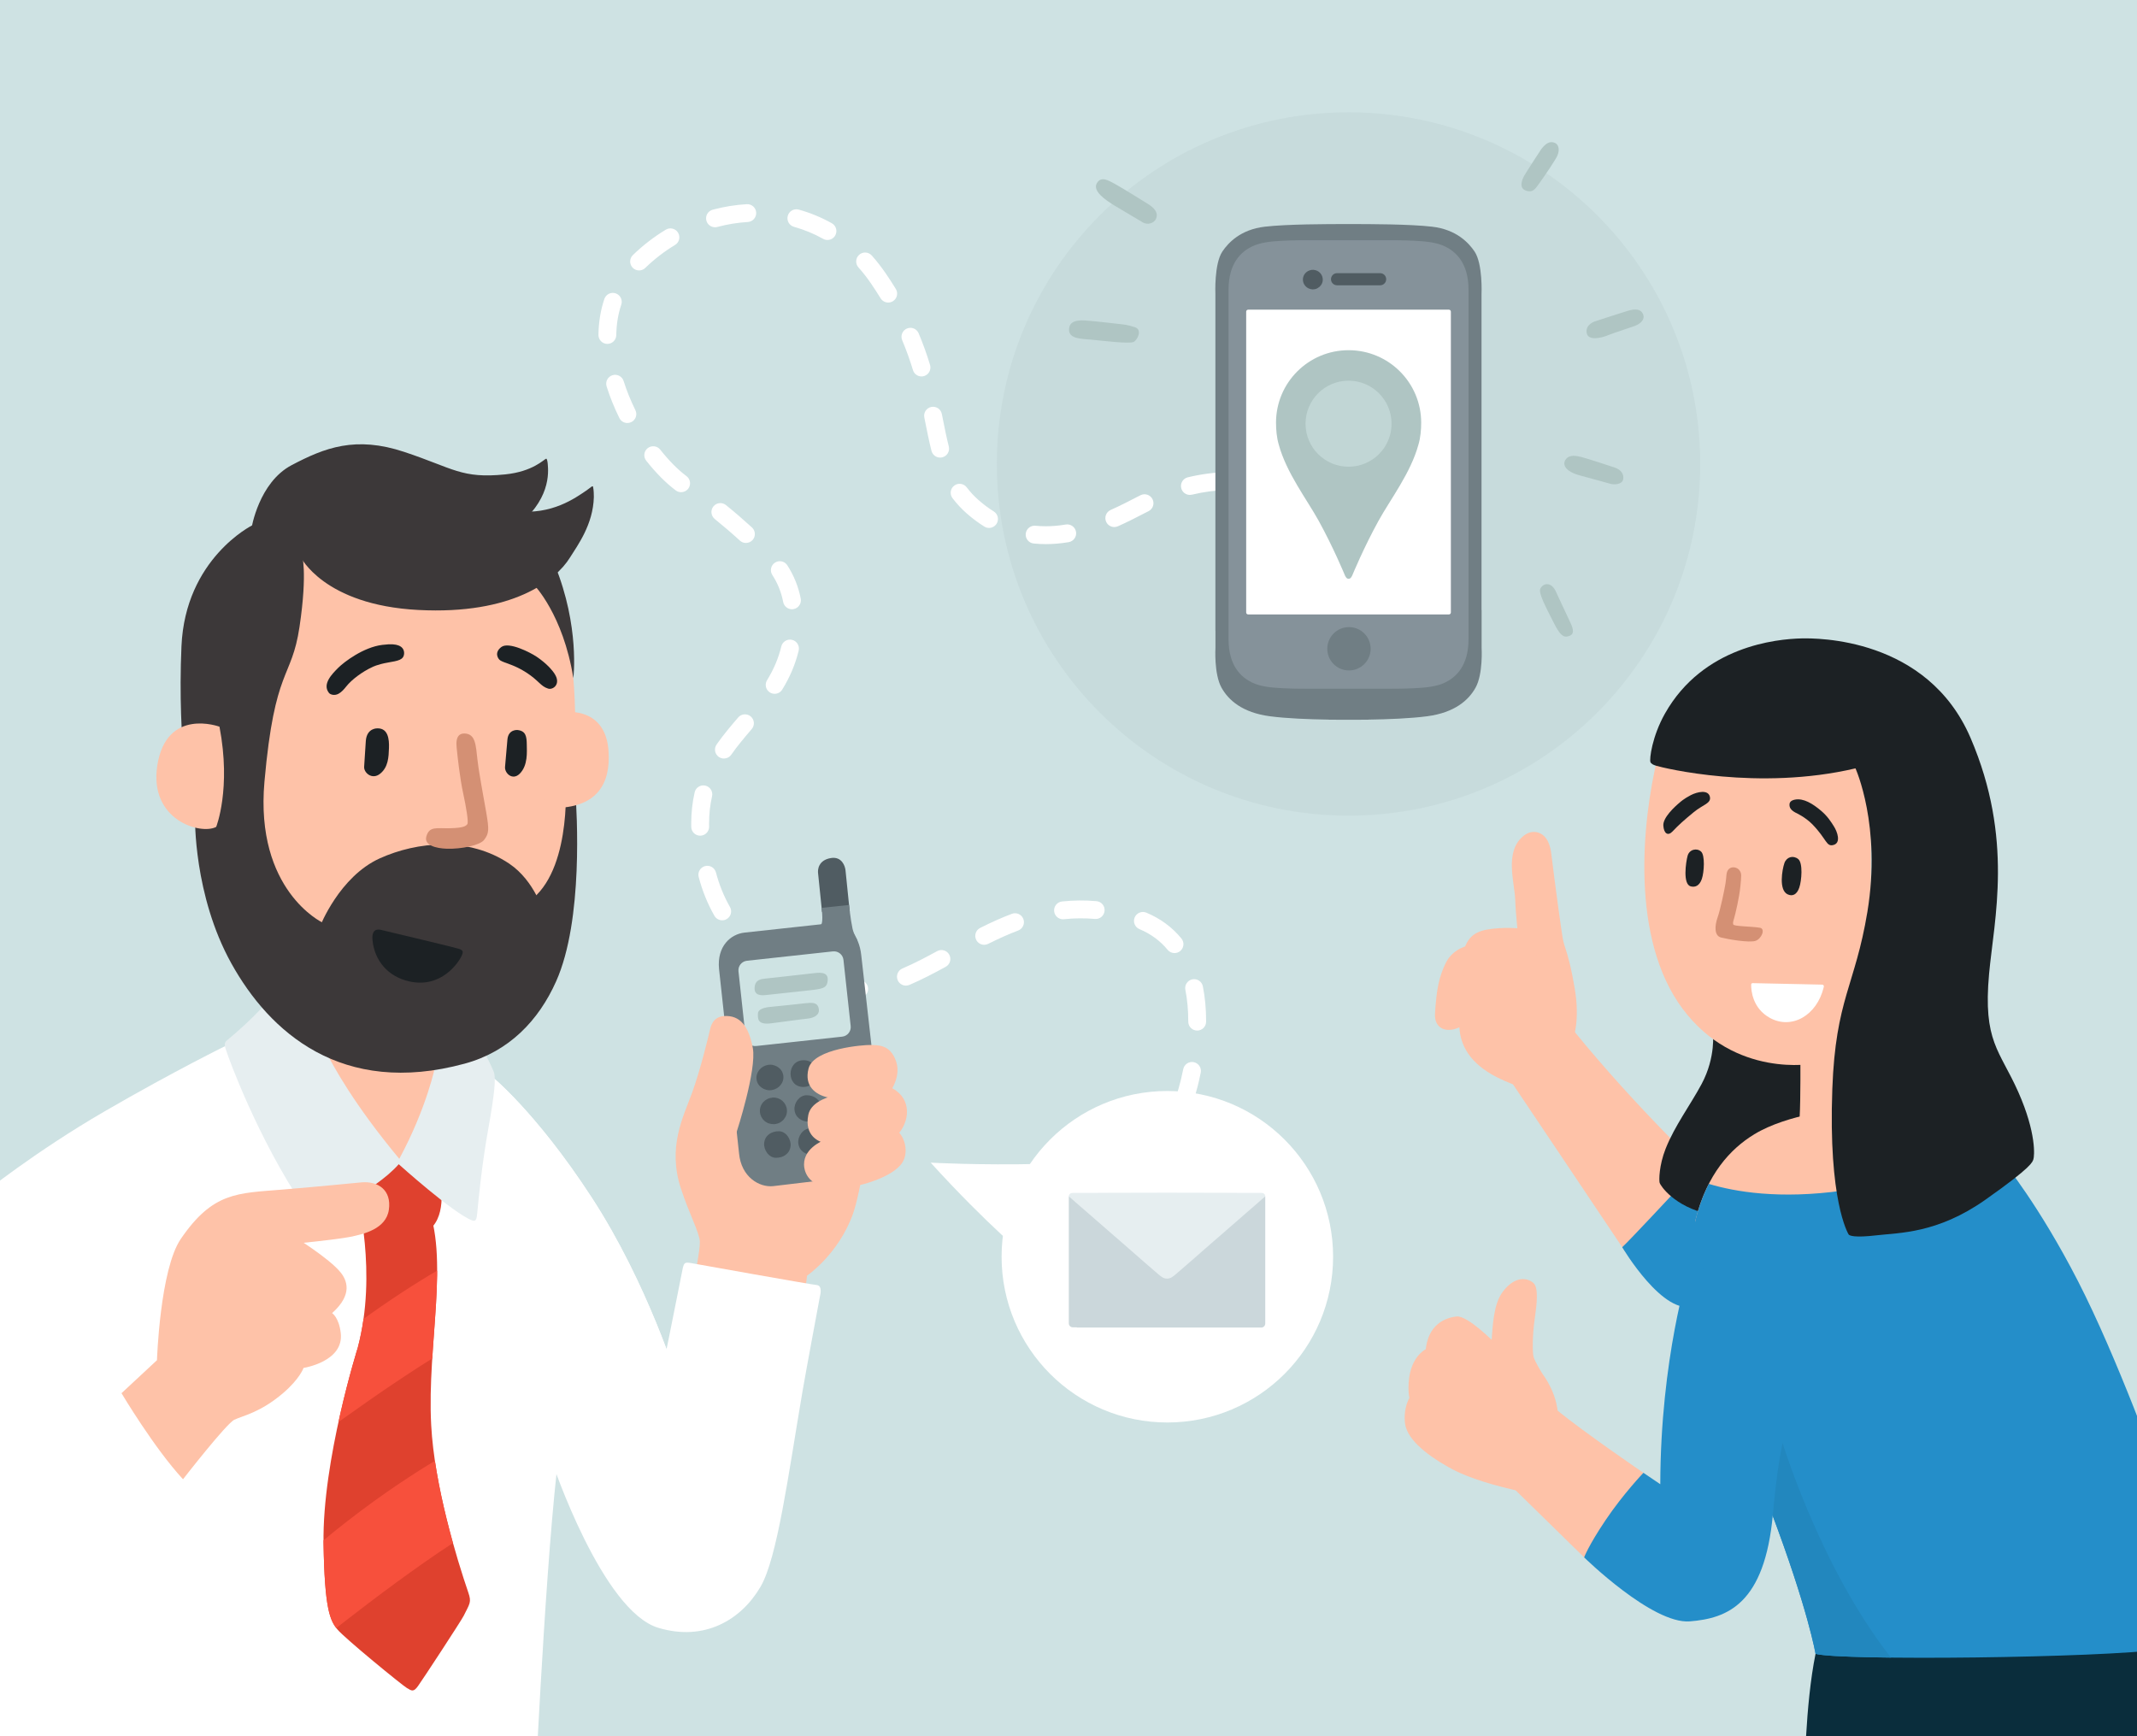 <?xml version="1.0" encoding="utf-8"?>
<!-- Generator: Adobe Illustrator 16.0.3, SVG Export Plug-In . SVG Version: 6.00 Build 0)  -->
<!DOCTYPE svg PUBLIC "-//W3C//DTD SVG 1.1//EN" "http://www.w3.org/Graphics/SVG/1.1/DTD/svg11.dtd">
<svg version="1.1" id="ffos_thomas_manig" xmlns="http://www.w3.org/2000/svg" xmlns:xlink="http://www.w3.org/1999/xlink" x="0px"
	 y="0px" width="480px" height="390px" viewBox="0 0 480 390" enable-background="new 0 0 480 390" xml:space="preserve">
<rect x="0" y="0" width="480" height="390" fill="#333333" stroke="none"/>
<g>
	<defs>
		<rect id="SVGID_85_" x="-580" y="-490" width="480" height="390"/>
	</defs>
	<clipPath id="SVGID_2_">
		<use xlink:href="#SVGID_85_"  overflow="visible"/>
	</clipPath>
	<g clip-path="url(#SVGID_2_)">
		<g>
			<defs>
				<rect id="SVGID_87_" x="-580" y="-494.875" width="480" height="394.875"/>
			</defs>
			<clipPath id="SVGID_4_">
				<use xlink:href="#SVGID_87_"  overflow="visible"/>
			</clipPath>
			<g clip-path="url(#SVGID_4_)">
				<defs>
					<rect id="SVGID_89_" x="-580" y="-494.875" width="480" height="394.875"/>
				</defs>
				<clipPath id="SVGID_6_">
					<use xlink:href="#SVGID_89_"  overflow="visible"/>
				</clipPath>
				<g clip-path="url(#SVGID_6_)">
					<g>
						<path fill="#FFFFFF" d="M-21.784-168.777c0.108-0.117,0.216-0.238,0.316-0.361l25.442-30.767l124.872-16.517l-2.424-18.337
							L1.975-218.297L-84.361-243.2l-73.515-37.565l12.237-41.29c0.006-0.018,0.012-0.036,0.017-0.054l11.613-40.104l102.183-84.498
							c1.228-1.024,1.637-1.647,2.184-2.672l63.516-119.009l-15.727-8.395l-62.689,117.458l-102.943,85.126
							c-2.57,2.11-1.999,1.919-2.883,4.391l-12.368,42.712l-12.431,41.94l-107.073,1.687l0.292,18.493l101.273-1.595l-28.715,96.874
							l-27.087,7.543l-49.772-100.381l-13.975,6.93l48.448,97.71l-62.711,17.461l-61.415-34.914l-59.697-56.936l13.207,1.146
							c0.264,0.023,0.532,0.035,0.798,0.035c0.875,0,1.746-0.123,2.587-0.369l102.507-29.86l-5.174-17.759l-100.845,29.378
							l-104.763-9.092l-147.032-58.964l-7.636-52.36l122.953-55.403l118.006,25.709c0.551,0.12,1.811,0.268,2.364,0.268
							c1.51,0,2.297-0.527,3.58-1.37l45.342-29.795l57.228-8.093l3.7,67.897c0.023,0.429,0.081,0.856,0.176,1.275l16.715,74.883
							l15.225-3.399l-16.574-74.252l-1.905-34.952l152.959-33.92c5.463-1.158,4.837-1.717,5.953-6.056l20.728-101.627l-15.284-3.117
							l-19.714,96.666l-145.502,32.266l-5.994-109.993l-15.575,0.849l4.243,77.847l-60.292,8.525
							c-1.14,0.161-2.229,0.573-3.191,1.205l-44.063,28.954l-179.113-39.021l-23.666-108.104l-15.239,3.337l22.534,102.933
							c-37.054-2.178-100.481-5.892-114.466-6.633l-97.733-72.15l-9.263,12.549l99.618,73.545c2.028,1.568,2.247,1.486,3.869,1.514
							c3.793,0.133,92.275,5.29,126.731,7.315l39.352,8.575l-105.612,47.589l-151.069-3.959l-0.468,17.821l145.264,3.807
							l8.286,56.814c0.238,1.63,0.577,4.12,1.315,4.895c0.599,0.881,1.725,1.126,4.394,2.354l37.73,15.131l-13.872,42.678
							l-162.794-0.646l-0.063,15.599l102.814,0.406l0.402,113.505c0.005,1.549,0.025,3.503,0.724,4.6
							c0.796,1.444,3.176,2.233,4.685,2.84l66.874,26.854l-26.527,61.08l16.353,7.102l26.72-61.53l55.797,22.427
							c1.288,0.516,2.688,0.682,4.06,0.478l188.34-28.071l-13.601,36.344l14.61,5.468l15.567-41.603l101.682,35.445l-9.22,53.582
							l15.373,2.646l9.089-52.82l152.716,6.471c0.112,0.006,0.222,0.007,0.333,0.007c3.297,0,6.257-2.082,7.358-5.218l29.688-84.646
							L50.394-99.637l3.384-15.227l-104.335-23.191L-21.784-168.777z M-753.675-447.786c0.037,0,0.071,0,0.107,0
							C-753.594-447.786-753.629-447.785-753.675-447.786z M-91.986-226.325c0.526,0.269,1.078,0.487,1.646,0.649l77.015,22.214
							l-20.009,24.196l-34.913,37.279l-122.681-27.269l27.705-93.472L-91.986-226.325z M-706.341-121.221l-0.382-108.136
							l50.071,0.199c0.01,0,0.021,0,0.03,0c1.82,0,3.849-0.077,5.202-1.162c1.157-0.928,1.352-1.748,2.216-4.227l15.306-47.091
							l89.187,35.767l-0.407,39.97l-52.062,12.424c-1.403,0.335-3.284,0.863-3.873,1.41c-1.003,0.866-1.693,2.46-2.234,3.71
							l-40.136,92.422L-706.341-121.221z M-573.44-67.806l-53.436-21.477l38.166-87.889l54.504-13.006
							c2.121-0.506,4.704-0.959,5.593-2.332c1.066-1.463,0.969-2.788,1.251-6.247l0.423-41.457l66.478,5.768l74.487,71.044
							c0.462,0.44,0.975,0.821,1.528,1.136l24.618,13.996l-18.851,51.436L-573.44-67.806z M-362.9-94.559l16.823-45.895
							l28.281,15.934c1.186,0.674,2.098,0.564,4.368-0.02l63.618-17.715l-14.145,82.187L-362.9-94.559z M-103.796-50.434
							l-144.932-6.142l15.54-90.307l31.527-8.778l125.025,27.789L-103.796-50.434z"/>
					</g>
				</g>
			</g>
		</g>
	</g>
</g>
<g>
	<defs>
		<rect id="SVGID_93_" y="-490" width="480" height="390"/>
	</defs>
	<clipPath id="SVGID_8_">
		<use xlink:href="#SVGID_93_"  overflow="visible"/>
	</clipPath>
	<g clip-path="url(#SVGID_8_)">
		<g>
			<defs>
				<rect id="SVGID_95_" y="-495.485" width="480" height="395.485"/>
			</defs>
			<clipPath id="SVGID_10_">
				<use xlink:href="#SVGID_95_"  overflow="visible"/>
			</clipPath>
			<g clip-path="url(#SVGID_10_)">
				<defs>
					<rect id="SVGID_97_" x="-17.832" y="-493.412" width="510.305" height="422.27"/>
				</defs>
				<clipPath id="SVGID_12_">
					<use xlink:href="#SVGID_97_"  overflow="visible"/>
				</clipPath>
				<ellipse clip-path="url(#SVGID_12_)" fill="#6B8792" cx="239.841" cy="-18.247" rx="257.673" ry="185.692"/>
			</g>
		</g>
	</g>
</g>
<g>
	<defs>
		<rect id="SVGID_125_" width="480" height="390"/>
	</defs>
	<clipPath id="SVGID_14_">
		<use xlink:href="#SVGID_125_"  overflow="visible"/>
	</clipPath>
	<g clip-path="url(#SVGID_14_)">
		<rect y="-2.437" fill="#CEE2E3" width="480" height="394.873"/>
		<g>
			<g>
				<path fill="#FFFFFF" d="M299.432,282.295c0,20.563-16.671,37.234-37.232,37.234c-20.56,0-37.229-16.671-37.229-37.234
					c0-20.563,16.669-37.229,37.229-37.229C282.761,245.066,299.432,261.732,299.432,282.295z"/>
			</g>
			<g>
				<path fill="#CBD7DB" d="M240.07,268.741v23.286v2.671v2.556c0,0.493,0.398,0.894,0.892,0.894h0.912v0.056h39.6h0.631h1.193
					c0.494,0,0.894-0.399,0.894-0.893v-2.612v-2.616v-23.341H240.07z"/>
				<path fill="#E6EEF0" d="M262.199,267.906c-10.62,0-17.868,0.055-17.868,0.055h-2.478c0,0-0.415,0-0.892,0
					c-0.584,0-0.892,0.348-0.892,0.78l14.438,12.562h-0.007c0,0,4.778,4.196,5.624,4.887c0.712,0.588,1.17,1.017,2.004,1.017
					c0.001,0,0.001,0,0.001,0l0,0c0.839,0,1.295-0.429,2.01-1.017c0.843-0.69,5.625-4.887,5.625-4.887h-0.008l14.435-12.562
					c0-0.433-0.303-0.78-0.892-0.78c-0.478,0-0.893,0-0.893,0h-2.479C279.928,267.961,272.823,267.906,262.199,267.906z"/>
			</g>
			<g>
				<defs>
					<rect id="SVGID_127_" y="-2.437" width="480" height="394.873"/>
				</defs>
				<clipPath id="SVGID_16_">
					<use xlink:href="#SVGID_127_"  overflow="visible"/>
				</clipPath>
				<path clip-path="url(#SVGID_16_)" fill="#C7DBDC" d="M381.89,104.219c0,43.63-35.363,78.998-78.99,78.998
					s-78.992-35.368-78.992-78.998c0-43.625,35.365-78.99,78.992-78.99S381.89,60.594,381.89,104.219z"/>
				<path clip-path="url(#SVGID_16_)" fill="#FFFFFF" d="M110.135,241.528c0,0,10.027,7.911,22.731,27.411
					c12.699,19.499,19.387,41.447,19.387,41.447l-1.227,39.221l-28.525-22.174L96.987,275.29L110.135,241.528z"/>
				<path clip-path="url(#SVGID_16_)" fill="#FFFFFF" d="M110.135,241.528c0,0,10.027,7.911,22.731,27.411
					c12.699,19.499,19.387,41.447,19.387,41.447l-1.227,39.221l-28.525-22.174L96.987,275.29L110.135,241.528z"/>
				<g clip-path="url(#SVGID_16_)">
					<path fill="#FFFFFF" d="M265.746,249.627c-0.647,0-1.284-0.312-1.673-0.891c-0.459-0.69-0.436-1.559-0.012-2.209
						c0.231-0.541,1.016-2.877,1.712-6.367c0.22-1.084,1.276-1.791,2.36-1.57c1.084,0.219,1.792,1.275,1.57,2.361
						c-0.473,2.353-0.962,4.142-1.288,5.228c-0.718,2.362-1.013,2.747-1.56,3.112C266.516,249.519,266.13,249.627,265.746,249.627
						L265.746,249.627z M268.909,231.494c-1.112,0-2.009-0.899-2.009-2.006v-0.086c0-2.528-0.218-4.904-0.651-7.057
						c-0.215-1.082,0.485-2.139,1.569-2.361c1.091-0.216,2.147,0.484,2.362,1.573c0.484,2.41,0.733,5.05,0.733,7.854l-0.001,0.077
						C270.913,230.595,270.016,231.494,268.909,231.494L268.909,231.494z M191.354,224.209c-2.061,0-4.135-0.257-6.157-0.765
						c-1.072-0.273-1.726-1.362-1.455-2.437c0.271-1.076,1.362-1.725,2.435-1.457c1.729,0.435,3.422,0.649,5.178,0.649
						c0.489,0,0.99-0.017,1.488-0.05c1.107-0.08,2.064,0.755,2.139,1.862c0.076,1.104-0.76,2.062-1.862,2.137
						C192.532,224.188,191.94,224.209,191.354,224.209L191.354,224.209z M203.483,221.394c-0.781,0-1.52-0.457-1.846-1.216
						c-0.437-1.018,0.039-2.198,1.057-2.634c2.708-1.151,5.462-2.618,7.8-3.893c0.971-0.53,2.192-0.178,2.723,0.8
						c0.531,0.971,0.172,2.187-0.799,2.718c-2.421,1.325-5.282,2.842-8.146,4.065C204.012,221.342,203.748,221.394,203.483,221.394
						L203.483,221.394z M175.317,219.447c-0.329,0-0.657-0.078-0.966-0.245c-2.361-1.301-4.569-2.839-6.56-4.576
						c-0.836-0.729-0.92-1.993-0.191-2.83c0.727-0.834,1.996-0.92,2.831-0.192c1.771,1.55,3.743,2.923,5.854,4.081
						c0.97,0.533,1.324,1.753,0.793,2.725C176.71,219.069,176.026,219.447,175.317,219.447L175.317,219.447z M263.814,214.089
						c-0.581,0-1.16-0.252-1.552-0.738c-1.655-2.016-3.784-3.577-6.325-4.644c-1.021-0.427-1.503-1.602-1.075-2.621
						c0.428-1.023,1.601-1.508,2.621-1.08c3.157,1.32,5.81,3.273,7.879,5.808c0.704,0.856,0.575,2.118-0.279,2.822
						C264.71,213.938,264.259,214.089,263.814,214.089L263.814,214.089z M221.067,212.228c-0.736,0-1.445-0.406-1.795-1.109
						c-0.495-0.989-0.098-2.192,0.893-2.688c2.566-1.293,4.895-2.325,7.115-3.163c1.034-0.391,2.195,0.133,2.582,1.168
						c0.39,1.04-0.134,2.194-1.169,2.585c-2.086,0.787-4.285,1.766-6.726,2.99C221.677,212.158,221.368,212.228,221.067,212.228
						L221.067,212.228z M162.214,206.726c-0.693,0-1.373-0.364-1.744-1.011c-1.528-2.68-2.721-5.61-3.534-8.718
						c-0.284-1.07,0.358-2.164,1.429-2.449c1.07-0.284,2.164,0.36,2.448,1.429c0.73,2.766,1.785,5.375,3.144,7.748
						c0.549,0.963,0.213,2.185-0.747,2.734C162.897,206.641,162.553,206.726,162.214,206.726L162.214,206.726z M238.766,206.494
						c-1.012,0-1.883-0.762-1.991-1.79c-0.117-1.104,0.679-2.094,1.783-2.21c2.559-0.276,5.155-0.3,7.724-0.069
						c1.106,0.096,1.923,1.068,1.82,2.171c-0.096,1.106-1.068,1.926-2.17,1.822c-2.312-0.203-4.645-0.182-6.948,0.064
						C238.911,206.49,238.839,206.494,238.766,206.494L238.766,206.494z M157.271,187.717c-1.09,0-1.984-0.869-2.007-1.966
						c-0.005-0.239-0.007-0.481-0.007-0.719c0-2.462,0.262-4.839,0.772-7.056c0.246-1.082,1.327-1.753,2.403-1.506
						c1.078,0.25,1.755,1.326,1.504,2.408c-0.45,1.951-0.667,3.962-0.667,6.153c0,0.212,0.003,0.427,0.008,0.641
						c0.021,1.106-0.86,2.022-1.967,2.044C157.298,187.717,157.284,187.717,157.271,187.717L157.271,187.717z M162.6,170.385
						c-0.396,0-0.797-0.116-1.147-0.358c-0.91-0.637-1.129-1.883-0.497-2.792c1.479-2.12,3.138-4.083,4.85-6.074
						c0.719-0.842,1.986-0.938,2.829-0.219c0.84,0.722,0.935,1.99,0.213,2.827c-1.701,1.989-3.228,3.794-4.603,5.763
						C163.856,170.088,163.232,170.385,162.6,170.385L162.6,170.385z M173.995,155.846c-0.359,0-0.717-0.095-1.048-0.295
						c-0.942-0.576-1.239-1.814-0.657-2.757c1.523-2.48,2.57-4.965,3.2-7.585c0.262-1.078,1.344-1.741,2.423-1.481
						c1.076,0.257,1.735,1.339,1.48,2.419c-0.735,3.036-1.938,5.897-3.687,8.744C175.328,155.509,174.672,155.846,173.995,155.846
						L173.995,155.846z M177.884,136.853c-0.939,0-1.782-0.667-1.97-1.628c-0.424-2.191-1.219-4.176-2.44-6.07
						c-0.599-0.932-0.334-2.175,0.598-2.771c0.933-0.605,2.174-0.332,2.772,0.599c1.483,2.3,2.498,4.815,3.012,7.485
						c0.208,1.085-0.5,2.137-1.593,2.349C178.136,136.841,178.009,136.853,177.884,136.853L177.884,136.853z M234.92,122.224
						c-0.919,0-1.84-0.045-2.736-0.138c-1.099-0.11-1.903-1.094-1.79-2.193c0.111-1.104,1.093-1.907,2.193-1.795
						c0.764,0.075,1.551,0.112,2.333,0.112h0.002c1.438,0,2.938-0.127,4.458-0.388c1.091-0.182,2.124,0.551,2.313,1.646
						c0.183,1.09-0.555,2.125-1.645,2.312c-1.741,0.294-3.462,0.443-5.126,0.443H234.92L234.92,122.224z M167.545,121.961
						c-0.484,0-0.968-0.171-1.351-0.522c-1.861-1.704-3.768-3.339-5.658-4.866c-0.855-0.7-0.992-1.963-0.293-2.822
						c0.693-0.858,1.959-0.993,2.82-0.297c1.95,1.576,3.913,3.268,5.834,5.024c0.819,0.743,0.877,2.015,0.132,2.833
						C168.634,121.744,168.092,121.961,167.545,121.961L167.545,121.961z M222.15,118.586c-0.363,0-0.73-0.097-1.058-0.306
						c-1.351-0.839-2.674-1.827-3.936-2.933c-1.201-1.059-2.285-2.225-3.216-3.457c-0.663-0.886-0.488-2.145,0.396-2.81
						c0.887-0.667,2.146-0.488,2.809,0.399c0.778,1.03,1.649,1.965,2.662,2.855c1.092,0.963,2.24,1.82,3.402,2.542
						c0.939,0.583,1.229,1.821,0.646,2.763C223.477,118.248,222.817,118.586,222.15,118.586L222.15,118.586z M250.288,118.388
						c-0.766,0-1.492-0.437-1.829-1.183c-0.457-1.008-0.008-2.196,1-2.653c0.546-0.245,1.05-0.483,1.505-0.693l0.031-0.012
						c0.977-0.458,1.998-0.98,3.074-1.534c0.688-0.353,1.387-0.715,2.115-1.08c0.995-0.493,2.197-0.088,2.69,0.902
						c0.495,0.99,0.091,2.197-0.902,2.69c-0.71,0.356-1.402,0.708-2.068,1.053c-1.112,0.571-2.169,1.116-3.213,1.604l-0.028,0.014
						c-0.469,0.216-0.986,0.46-1.549,0.712C250.845,118.324,250.562,118.388,250.288,118.388L250.288,118.388z M267.263,111.172
						c-0.905,0-1.727-0.615-1.947-1.533c-0.26-1.076,0.402-2.163,1.478-2.421c2.974-0.72,5.992-1.112,9.236-1.203
						c1.104-0.03,2.027,0.843,2.059,1.946c0.031,1.112-0.839,2.033-1.947,2.065c-2.959,0.082-5.708,0.44-8.407,1.09
						C267.578,111.152,267.417,111.172,267.263,111.172L267.263,111.172z M152.989,110.561c-0.414,0-0.835-0.129-1.197-0.398
						c-2.188-1.633-4.483-3.943-6.639-6.675c-0.688-0.871-0.543-2.133,0.328-2.816c0.869-0.689,2.132-0.538,2.816,0.329
						c1.945,2.465,3.984,4.52,5.897,5.948c0.887,0.665,1.066,1.919,0.406,2.806C154.205,110.282,153.604,110.561,152.989,110.561
						L152.989,110.561z M211.167,102.785c-0.89,0-1.708-0.6-1.94-1.509c-0.531-2.08-0.966-4.262-1.427-6.569l-0.185-0.935
						c-0.22-1.085,0.487-2.144,1.571-2.361c1.091-0.215,2.146,0.486,2.36,1.57l0.191,0.939c0.447,2.255,0.872,4.386,1.378,6.365
						c0.271,1.072-0.375,2.166-1.447,2.438C211.5,102.766,211.335,102.785,211.167,102.785L211.167,102.785z M140.92,95.022
						c-0.741,0-1.45-0.411-1.801-1.121c-1.161-2.35-2.125-4.737-2.866-7.1c-0.333-1.055,0.251-2.183,1.311-2.514
						c1.056-0.334,2.181,0.252,2.515,1.312c0.681,2.164,1.568,4.362,2.636,6.529c0.494,0.995,0.084,2.195-0.912,2.685
						C141.52,94.954,141.214,95.022,140.92,95.022L140.92,95.022z M206.983,84.56c-0.861,0-1.658-0.557-1.918-1.425
						c-0.713-2.338-1.504-4.531-2.42-6.713c-0.43-1.021,0.049-2.198,1.073-2.627c1.021-0.432,2.193,0.053,2.623,1.072
						c0.972,2.31,1.81,4.633,2.562,7.104c0.318,1.061-0.28,2.183-1.339,2.501C207.368,84.531,207.175,84.56,206.983,84.56
						L206.983,84.56z M136.424,77.248c-0.01,0-0.019,0-0.027,0c-1.105-0.016-1.992-0.928-1.977-2.037
						c0.039-2.848,0.485-5.555,1.327-8.058c0.351-1.048,1.491-1.612,2.538-1.257c1.051,0.351,1.614,1.49,1.264,2.539
						c-0.71,2.102-1.089,4.401-1.122,6.834C138.412,76.366,137.517,77.248,136.424,77.248L136.424,77.248z M199.509,67.96
						c-0.678,0-1.333-0.341-1.714-0.956c-0.694-1.129-1.433-2.271-2.204-3.393c-0.862-1.256-1.791-2.451-2.774-3.546
						c-0.734-0.826-0.665-2.092,0.164-2.831c0.825-0.74,2.091-0.665,2.831,0.158c1.091,1.224,2.129,2.553,3.087,3.949
						c0.81,1.176,1.589,2.379,2.315,3.563c0.578,0.945,0.284,2.182-0.66,2.759C200.226,67.867,199.862,67.96,199.509,67.96
						L199.509,67.96z M143.546,60.748c-0.522,0-1.043-0.205-1.437-0.609c-0.771-0.791-0.753-2.063,0.038-2.836
						c2.234-2.17,4.724-4.094,7.403-5.713c0.948-0.572,2.183-0.266,2.754,0.682c0.571,0.949,0.271,2.179-0.677,2.749
						c-2.42,1.46-4.664,3.196-6.684,5.157C144.554,60.557,144.05,60.748,143.546,60.748L143.546,60.748z M185.858,53.907
						c-0.33,0-0.668-0.082-0.979-0.261c-2.057-1.151-4.26-2.061-6.545-2.697c-1.066-0.3-1.688-1.405-1.387-2.474
						c0.295-1.067,1.4-1.688,2.47-1.392c2.589,0.726,5.091,1.756,7.426,3.068c0.967,0.541,1.307,1.765,0.766,2.73
						C187.243,53.536,186.563,53.907,185.858,53.907L185.858,53.907z M160.602,51.047c-0.887,0-1.701-0.591-1.94-1.49
						c-0.284-1.072,0.352-2.17,1.426-2.455c2.517-0.672,5.088-1.088,7.643-1.237c1.106-0.064,2.054,0.778,2.119,1.884
						c0.063,1.103-0.776,2.053-1.887,2.117c-2.279,0.138-4.588,0.51-6.843,1.113C160.942,51.025,160.77,51.047,160.602,51.047
						L160.602,51.047z"/>
				</g>
				<g clip-path="url(#SVGID_16_)">
					<path fill="#707E84" d="M332.792,145.545v-8.505l-0.02,0.015v-32.356V74.681v-8.618c0,0,0.318-6.797-1.584-9.594
						c-1.271-1.873-4.003-4.912-9.532-5.55c-4.905-0.57-14.011-0.597-18.773-0.588c-4.761-0.009-13.862,0.018-18.771,0.588
						c-5.527,0.638-8.263,3.677-9.531,5.55c-1.898,2.797-1.585,9.594-1.585,9.594v8.618v30.018v37.006l0.011,0.006v3.835
						c0,0-0.347,5.815,1.346,8.895c1.585,2.875,4.745,5.629,10.837,6.444c3.746,0.501,8.873,0.694,13.293,0.762l-0.022,0.017
						c0.706,0,2.329,0.017,4.44,0.017c2.114,0,3.729-0.017,4.444-0.017l-0.022-0.017c4.415-0.067,9.541-0.261,13.287-0.762
						c6.092-0.815,9.257-3.569,10.837-6.444C333.145,151.36,332.792,145.545,332.792,145.545z"/>
					<path fill="#85929A" d="M324.664,55.4c-1.923-0.949-4.272-1.169-6.721-1.309c-2.688-0.146-5.569-0.128-5.569-0.128
						c0,0.001-19.222,0.001-19.222,0.001s-2.61-0.019-5.298,0.127c-2.443,0.14-4.798,0.359-6.715,1.309
						c-2.34,1.159-5.19,3.682-5.19,9.681c0,3.755,0,9.864,0,13.666c0,2.031,0,3.405,0,3.405c0,12.658,0,56.521,0,61.44
						c0,5.999,2.851,8.521,5.19,9.682c1.917,0.949,4.271,1.173,6.715,1.308c2.688,0.145,5.298,0.127,5.298,0.127h19.222
						c0,0,2.881,0.018,5.569-0.127c2.448-0.135,4.798-0.358,6.721-1.308c2.339-1.161,5.188-3.683,5.188-9.682
						c0-4.741,0-46.728,0-61.44c0,0,0-2.152,0-5.064c0-3.756,0-8.759,0-12.007C329.852,59.082,327.003,56.56,324.664,55.4z"/>
					<path fill="#FFFFFF" d="M279.91,70c0-0.241,0.2-0.439,0.44-0.439h45.096c0.245,0,0.44,0.198,0.44,0.439v67.582
						c0,0.242-0.195,0.438-0.44,0.438h-45.096c-0.24,0-0.44-0.195-0.44-0.438V70z"/>
					<path fill="#707E84" d="M307.866,145.735c0,2.688-2.182,4.865-4.872,4.865c-2.686,0-4.866-2.177-4.866-4.865
						c0-2.692,2.181-4.872,4.866-4.872C305.685,140.863,307.866,143.043,307.866,145.735z"/>
					<path fill="#505C62" d="M296.555,61.35c-0.396-0.439-0.961-0.709-1.554-0.74c-0.557-0.047-1.204,0.204-1.619,0.564
						c-0.44,0.385-0.71,0.943-0.736,1.529c-0.024,0.567,0.184,1.13,0.564,1.554c0.398,0.452,0.949,0.685,1.546,0.739
						c0.196,0.017,0.4-0.016,0.596-0.046c0.389-0.06,0.727-0.286,1.024-0.519c0.123-0.143,0.251-0.284,0.374-0.428
						c0.224-0.333,0.341-0.7,0.362-1.102C297.138,62.335,296.933,61.773,296.555,61.35z"/>
					<path fill="#505C62" d="M311.359,62.721c0,0.751-0.608,1.364-1.361,1.364h-9.678c-0.754,0-1.363-0.613-1.363-1.364l0,0
						c0-0.753,0.609-1.362,1.363-1.362h9.678C310.751,61.358,311.359,61.968,311.359,62.721L311.359,62.721z"/>
				</g>
				<path clip-path="url(#SVGID_16_)" fill="#FFFFFF" d="M51.306,234.619c0,0-12.033,5.87-27.783,15.006
					C7.778,258.763-3.81,268.121-3.81,268.121v130.068h124.196c0,0,2.785-58.723,5.791-75.99l-28.468-86L51.306,234.619z"/>
				<path clip-path="url(#SVGID_16_)" fill="#DF412E" d="M98.817,264.927c0,0,1.784,7.912-2.339,11.254
					c-4.123,3.341-12.257,1.893-12.257,1.893s-4.012,0.558-4.68-8.021c-0.67-8.578,6.016-8.246,6.016-8.246l11.477-1.67
					L98.817,264.927z"/>
				<path clip-path="url(#SVGID_16_)" fill="#DF412E" d="M80.174,268.494c0,0,4.643,17.418,0.184,34.241
					c0,0-7.986,25.33-7.687,43.903c0.238,14.754,1.447,17.377,3.122,19.386c1.667,2.004,14.482,12.481,15.597,13.147
					c1.113,0.666,1.503,0.946,2.505-0.446c1.063-1.472,9.683-14.63,10.252-15.767c1.393-2.789,1.782-3.062,1.058-5.183
					c-2.627-7.682-7.632-24.011-8.354-37.658c-0.972-18.259,4.234-37.772-1.115-50.028
					C92.438,262.541,80.174,268.494,80.174,268.494z"/>
				<path clip-path="url(#SVGID_16_)" fill="#E6EEF0" d="M60.294,224.818c-0.298,0.146-2.863,3.525-9.396,8.949
					c-0.71,0.587-0.336,1.449,0,2.489c0.321,1.01,6.793,19.164,17.492,35.06l2.151,2.67c0,0,13.745-6.384,19.017-12.473
					c0,0,12.256,11.039,16.489,12.626c0.893,0.335,1.02-0.341,1.154-1.711c0.295-3.082,1.002-10.696,2.487-18.938
					c1.484-8.249,1.595-10.883,1.338-12.334c-0.151-0.814-2.303-4.975-2.303-4.975L60.294,224.818z"/>
				<path clip-path="url(#SVGID_16_)" fill="#FEC2A8" d="M66.349,279.356c0,0,9.079-0.892,12.199-1.503
					c3.117-0.611,8.188-1.784,8.8-6.129c0.616-4.348-2.34-6.463-6.182-6.131c-3.843,0.337-7.633,0.781-17.719,1.617
					c-10.081,0.838-15.604,0.493-22.838,11.088c-4.679,6.85-5.35,27.24-5.35,27.24l-7.968,7.412c0,0,7.355,12.367,13.818,19.331
					c0,0,9.691-12.479,11.53-13.372c1.838-0.893,5.766-1.563,10.922-5.959c3.788-3.23,4.624-5.682,4.624-5.682
					s9.137-1.396,8.353-7.857c-0.425-3.521-1.947-4.456-1.947-4.456"/>
				<path clip-path="url(#SVGID_16_)" fill="#FEC2A8" d="M65.732,277.573c0,0,8.358,5.125,10.863,8.356
					c1.756,2.264,2.339,5.573-2.782,9.693c-5.129,4.125-14.986,6.967-14.986,6.967l0.502-20.894L65.732,277.573z"/>
				<path clip-path="url(#SVGID_16_)" fill="#FEC2A8" d="M180.606,291.89l0.673-5.346c0,0,7.059-4.799,10.306-13.872
					c0.873-2.445,1.833-7.189,2.605-11.591c0.907-5.134-31.911-8.245-31.911-8.245l-4.289,35.88L180.606,291.89z"/>
				<path clip-path="url(#SVGID_16_)" fill="#FEC2A8" d="M72.864,235.569c1.952,3.898,6.631,12.477,16.822,24.732
					c6.244-11.585,8.082-20.887,8.082-20.887"/>
				<path clip-path="url(#SVGID_16_)" fill="#FEC2A8" d="M122.836,127.881c-0.944-1.349,11.036,16.588,4.307,59.719
					c-6.829,43.828-24.212,35.807-24.212,35.807s-46.089-7.953-46.447-8.643c-0.354-0.684-1.389-81.982-1.389-81.982l13.961-14.113
					L122.836,127.881z"/>
				<path clip-path="url(#SVGID_16_)" fill="#1C2124" d="M106.048,274.14"/>
				<path clip-path="url(#SVGID_16_)" fill="#707E84" d="M198.411,258.423c0.322,2.962-1.457,5.271-4.545,5.609l-20.186,2.403
					c-3.091,0.336-7.187-2.009-7.682-7.371l-4.492-41.41c-0.502-5.134,2.638-7.833,5.732-8.17l19.765-2.147
					c3.093-0.331,5.983,2.55,6.457,7.311L198.411,258.423z"/>
				<path clip-path="url(#SVGID_16_)" fill="#CEE3E3" d="M191.077,230.489c0.128,1.177-0.726,2.237-1.904,2.37l-19.313,2.102
					c-1.177,0.131-2.235-0.721-2.37-1.904l-1.618-14.875c-0.127-1.179,0.721-2.24,1.903-2.372l19.309-2.104
					c1.184-0.125,2.242,0.724,2.371,1.903L191.077,230.489z"/>
				<path clip-path="url(#SVGID_16_)" fill="#AFC5C3" d="M171.981,219.806c0,0,9.021-0.982,10.41-1.157
					c1.388-0.174,3.645-0.522,3.529,1.449c-0.12,1.965-1.102,2.022-4.744,2.427c-3.643,0.405-7.979,0.869-9.081,0.983
					c-1.098,0.116-2.72,0.174-2.6-1.68C169.609,219.978,171.056,219.92,171.981,219.806z"/>
				<path clip-path="url(#SVGID_16_)" fill="#AFC5C3" d="M180.831,225.358c0,0-6.25,0.691-7.695,0.81
					c-1.445,0.117-2.891,0.523-2.891,1.505c0,0.983-0.287,2.601,2.953,2.194c3.233-0.4,6.749-0.916,8.038-1.039
					c1.79-0.172,2.949-0.926,2.658-2.314C183.607,225.126,182.392,225.184,180.831,225.358z"/>
				<path clip-path="url(#SVGID_16_)" fill="#FEC2A8" d="M369.134,330.834c0,0-13.315-9.084-19.443-14.096l-9.691,17.604
					c0,0,15.275,14.965,15.819,15.487c0.54,0.521,14.649,10.084,18.548,7.576"/>
				<path clip-path="url(#SVGID_16_)" fill="#FEC2A8" d="M339.438,242.976c0,0,18.722,27.88,24.933,37.177
					c1,1.5,1.673,2.434,1.893,2.775c1.555,2.45,19.752-17.334,19.752-17.334l-2.785-2.004c0,0-15.378-14.372-29.863-32.197
					C352.607,230.46,339.438,242.976,339.438,242.976z"/>
				<path clip-path="url(#SVGID_16_)" fill="#0A2D3C" d="M485.599,366.006l-1.08,32.948l-79.193,0.647
					c0,0,0.126-16.677,2.471-28.102c0.256-1.254,0.682-2.34,0.989-3.443c3.134-11.125,76.921-2.375,76.921-2.375"/>
				<path clip-path="url(#SVGID_16_)" fill="#248EC9" d="M376.956,266.908c0,0-11.049,11.871-12.586,13.244
					c0,0,9.363,15.814,16.189,13.139l7.68,2.61l-0.133-23.71L376.956,266.908z"/>
				<path clip-path="url(#SVGID_16_)" fill="#1C2124" d="M384.733,231.881c0,0,0.732,5.492-2.514,11.591
					c-2.502,4.688-6.055,9.397-8.102,14.575c-1.482,3.752-1.503,7.105-1.334,7.661c0.182,0.6,3.199,5.305,11.111,7.048
					c5.387,1.184,21.229-0.602,21.229-0.602V235.39L384.733,231.881z"/>
				<path clip-path="url(#SVGID_16_)" fill="#FEC2A8" d="M372.308,170.164l47.912-1.227v68.914l-12.868,1.062
					c0,0-17.659,3.451-29.419-12.316C366.181,210.833,368.8,184.705,372.308,170.164z"/>
				<path clip-path="url(#SVGID_16_)" fill="#FEC2A8" d="M404.394,237.129c0,0,0.062,9.971-0.164,13.702
					c-0.111,1.878,10.696,2.067,10.696,2.067l1.895-19.447L404.394,237.129z"/>
				<path clip-path="url(#SVGID_16_)" fill="#FEC2A8" d="M413.867,249.105c-0.167,0-12.271,1.084-19.833,5.684
					c-5.403,3.287-10.584,8.968-13.15,19.052c-2.738,10.776,35.994,2.841,35.994,2.841L413.867,249.105z"/>
				<path clip-path="url(#SVGID_16_)" fill="#248EC9" d="M488.019,365.375c0,0-0.167-26.723-1.613-30.477
					c-1.895-4.901-10.741-29.729-19.666-47.129c-8.749-17.047-16.605-26.575-16.605-26.575l-7.795-0.446
					c0,0-3.97,3.117-26.502,6.421c-0.604,0.086-1.225,0.175-1.858,0.263c-14.286,2.011-24.325,0.265-30.155-1.499
					c-1.172,2.279-2.172,4.897-2.939,7.908c-0.155,0.626-0.291,1.209-0.408,1.761c0.542,2.381,1.152,5.025,1.82,7.863
					c4.115,17.533,10.314,42.282,15.414,55.781c8.469,22.396,10.086,32.254,10.086,32.254c5.627,1.563,64.179,0.947,78.104-1.059
					C488.2,370.113,488.019,365.375,488.019,365.375z"/>
				<g clip-path="url(#SVGID_16_)">
					<path fill="#2287BE" d="M395.565,333.121c0.732,2.221,1.448,4.277,2.145,6.125c8.469,22.396,10.086,32.254,10.086,32.254
						c1.705,0.475,8.254,0.746,16.943,0.84c-16.374-20.874-24.837-49.771-24.837-49.771L395.565,333.121z"/>
				</g>
				<path clip-path="url(#SVGID_16_)" fill="#248EC9" d="M379.326,285.148c0,0-6.347,19.946-6.403,48.247l-3.789-2.562
					c0,0-4.57,4.79-8.467,10.582c-3.903,5.796-4.849,8.414-4.849,8.414s15.321,15.039,23.733,14.374
					c8.412-0.667,16.826-3.845,18.664-24.067c1.84-20.225,3.953-20.557,3.953-20.557L379.326,285.148z"/>
				<path clip-path="url(#SVGID_16_)" fill="#FFFFFF" d="M409.635,221.752c0.056-0.23,0.019-0.373-0.073-0.464
					c-0.139-0.139-0.486-0.12-0.486-0.12l-15.291-0.328c0,0-0.217-0.019-0.346,0.074c-0.089,0.062-0.101,0.212-0.103,0.309
					c-0.006,1.262,0.292,5.265,4.209,7.424C402.407,231.326,408.099,228.147,409.635,221.752z"/>
				<path clip-path="url(#SVGID_16_)" fill="#FEC2A8" d="M349.911,317.926c0,0,0.226-4.233-3.49-9.396c0,0-1.668-2.639-1.967-3.787
					c-0.268-1.024-0.254-4.92,0.262-8.47c0.479-3.34,0.93-7.092-0.34-8.133c-1.26-1.042-3.96-1.712-6.796,1.97
					c-2.114,2.749-2.302,7.612-2.562,11.252c-0.197,2.747-3.192,13.186-3.192,13.186L349.911,317.926z"/>
				<path clip-path="url(#SVGID_16_)" fill="#FEC2A8" d="M335.798,301.697c0,0-6.128-6.24-8.614-5.98
					c-2.488,0.262-6.537,1.742-6.984,7.84c-0.445,6.086,14.339,8.241,14.413,8.241C334.686,311.798,335.798,301.697,335.798,301.697
					z"/>
				<path clip-path="url(#SVGID_16_)" fill="#FEC2A8" d="M320.684,302.848c-0.185,0.074-3.867,1.555-4.276,7.682
					c-0.409,6.133,2.278,6.527,2.278,6.527l9.573-0.428c0,0,2.896-9.398,2.748-9.437
					C330.86,307.157,320.684,302.848,320.684,302.848z"/>
				<path clip-path="url(#SVGID_16_)" fill="#FEC2A8" d="M317.524,312.653c0,0-2.361,2.266-1.968,6.835
					c0.3,3.453,4.164,6.895,9.843,10.1c4.742,2.681,11.171,4.279,15.604,5.311c9.727,2.267,8.053-3.454,8.053-3.454l0.855-13.519
					c0,0-17.602-10.508-17.713-10.508C332.085,307.418,317.524,312.653,317.524,312.653z"/>
				<path clip-path="url(#SVGID_16_)" fill="#FEC2A8" d="M353.312,233.451c0,0,1.654-4.031,0.387-11.457
					c-0.395-2.348-0.759-4.089-1.082-5.429c-0.695-2.901-1.199-3.922-1.472-5.141c-0.397-1.782-1.828-12.581-2.716-19.736
					c-0.165-1.318-0.604-3.173-1.934-4.162c-1.008-0.751-2.691-1.13-4.453,0.373c-4.117,3.514-1.859,10.252-1.712,14.113
					s0.745,8.913,0.745,8.913L353.312,233.451z"/>
				<path clip-path="url(#SVGID_16_)" fill="#FEC2A8" d="M343.751,208.846c0,0-3.494-0.633-7.282-0.334
					c-3.666,0.285-6.241,0.854-7.504,4.418c-1.262,3.568,1.71,6.982,2.079,6.836c0.372-0.152,11.814-2.449,11.814-2.449
					L343.751,208.846z"/>
				<path clip-path="url(#SVGID_16_)" fill="#FEC2A8" d="M330.377,212.263c0,0-3.938,0.483-5.682,4.124
					c-1.481,3.089-2.046,5.867-2.376,11.328c-0.208,3.364,2.709,4.752,6.348,2.597"/>
				<path clip-path="url(#SVGID_16_)" fill="#FEC2A8" d="M327.89,228.975c0,0-0.854,4.384,2.487,8.508
					c3.343,4.121,9.024,5.866,11.14,6.72c2.12,0.856,3.12-4.307,3.12-4.307s-4.196-15.153-4.638-15.229
					C339.548,224.593,327.89,228.975,327.89,228.975z"/>
				<path clip-path="url(#SVGID_16_)" fill="#FEC2A8" d="M343.751,212.037c-0.525,0.226-14.858,4.683-14.858,4.683l-0.892,12.778
					l16.715,12.33c0,0,7.574-7.429,7.724-7.65c0.146-0.226,0.817-3.422,0.817-3.422L343.751,212.037z"/>
				<path clip-path="url(#SVGID_16_)" fill="#505C62" d="M189.914,195.493l0.957,9.395l-6.233-0.053l-0.881-8.626
					c-0.118-0.826,0.028-3,2.885-3.47C189.063,192.34,189.814,194.518,189.914,195.493z"/>
				<path clip-path="url(#SVGID_16_)" fill="#707E84" d="M184.545,203.926l6.163-0.649c0,0,0.305,3.055,0.775,5.291
					c0.295,1.393,1.254,2.739,1.082,2.773c-0.787,0.149-8.198-3.623-8.198-3.623S184.992,207.708,184.545,203.926z"/>
				<g clip-path="url(#SVGID_16_)">
					<path fill="#505C62" d="M172.127,244.781c0.009,0.002,0.016,0.004,0.023,0.008c-0.44-0.223-0.88-0.448-1.319-0.67
						c0.453,0.383,0.8,0.55,1.372,0.699c0.76,0.203,1.643,0.02,2.305-0.375c0.655-0.388,1.157-1.019,1.361-1.751
						c0.208-0.736,0.091-1.536-0.323-2.178c-0.414-0.655-1.062-1.041-1.796-1.239c-0.008-0.002-0.014-0.004-0.023-0.004
						c0.44,0.225,0.878,0.446,1.318,0.674c-0.452-0.386-0.798-0.552-1.372-0.705c-0.759-0.199-1.64-0.021-2.301,0.377
						c-0.656,0.39-1.158,1.017-1.362,1.753c-0.208,0.731-0.095,1.533,0.317,2.179C170.747,244.202,171.393,244.59,172.127,244.781
						L172.127,244.781z"/>
				</g>
				<g clip-path="url(#SVGID_16_)">
					<path fill="#505C62" d="M180.438,244.159c3.875,0,3.962-6.004,0.083-6.004C176.644,238.155,176.559,244.159,180.438,244.159
						L180.438,244.159z"/>
				</g>
				<path clip-path="url(#SVGID_16_)" fill="#FEC2A8" d="M165.466,254.258c0,0,4.534-13.914,3.627-18.839
					c-0.907-4.919-2.879-7.424-6.457-7.184c-2.549,0.17-3.004,2.377-3.175,3.114c-0.168,0.731-2.038,8.71-4.019,14.143
					c-1.987,5.429-5.552,12.162-2.496,21.498c1.873,5.716,4.191,9.956,4.249,11.935c0.06,1.982-1.244,8.2-1.3,8.43
					c-0.061,0.228,7.589-0.509,7.589-0.509L165.466,254.258z"/>
				<path clip-path="url(#SVGID_16_)" fill="#FFFFFF" d="M124.026,328.438c0,0,11.213,33.426,23.846,37.215
					c10.352,3.104,18.578-1.756,22.948-9.213c3.788-6.462,6.243-25.179,9.433-43.898c0.825-4.828,3.939-21.466,3.939-21.466
					s0.631-2.267-0.705-2.416c-1.826-0.202-26.854-4.678-28.264-4.939c-1.412-0.26-1.56-0.037-1.858,1.116
					c-0.133,0.523-5.571,28.745-7.948,37.807C143.04,331.707,124.026,328.438,124.026,328.438z"/>
				<path clip-path="url(#SVGID_16_)" fill="#FEC2A8" d="M199.327,246.042c0,0,3.286-3.734,1.948-7.632
					c-1.339-3.901-4.177-3.62-5.849-3.677c-1.172-0.039-12.646,0.722-13.814,5.291c-1.025,3.994,1.615,5.851,4.23,6.464
					C188.465,247.1,199.327,246.042,199.327,246.042z"/>
				<g clip-path="url(#SVGID_16_)">
					<path fill="#505C62" d="M174.291,260.074c1.628,0,3.093-0.881,3.286-2.64c0.159-1.474-1.008-3.327-2.646-3.327
						c-1.631,0-3.094,0.881-3.288,2.638C171.484,258.222,172.652,260.074,174.291,260.074L174.291,260.074z"/>
				</g>
				<g clip-path="url(#SVGID_16_)">
					<path fill="#505C62" d="M181.72,251.971c1.632,0,2.86-1.751,2.721-3.265c-0.165-1.747-1.643-2.686-3.273-2.686
						c-1.629,0-2.857,1.748-2.715,3.263C178.611,251.033,180.09,251.971,181.72,251.971L181.72,251.971z"/>
				</g>
				<g clip-path="url(#SVGID_16_)">
					<path fill="#505C62" d="M173.891,252.521c0.274-0.007,0.539-0.087,0.803-0.158c0.515-0.138,0.938-0.498,1.31-0.857
						c0.144-0.213,0.29-0.422,0.435-0.635c0.249-0.487,0.354-1.004,0.318-1.548c-0.054-0.773-0.42-1.503-0.996-2.018
						c-0.602-0.535-1.41-0.808-2.215-0.758c-0.25,0.049-0.508,0.098-0.759,0.147c-0.496,0.172-0.919,0.444-1.273,0.83
						c-0.008,0.007-0.015,0.015-0.021,0.021c0.19-0.161,0.387-0.331,0.578-0.493c-0.005,0.003-0.009,0.007-0.014,0.009
						c0.231-0.107,0.459-0.219,0.687-0.333c-0.004,0.001-0.01,0.001-0.014,0.004c0.256-0.05,0.514-0.098,0.765-0.148
						c-0.007,0.001-0.015,0.001-0.021,0.001c-0.763,0.021-1.527,0.422-2.033,0.976c-0.535,0.59-0.813,1.389-0.759,2.187
						c0.055,0.768,0.421,1.5,0.998,2.014C172.302,252.308,173.072,252.541,173.891,252.521L173.891,252.521z"/>
				</g>
				<g clip-path="url(#SVGID_16_)">
					<path fill="#505C62" d="M182.646,259.443c1.638,0,2.815-1.848,2.639-3.334c-0.205-1.77-1.695-2.631-3.333-2.631
						c-1.64,0-2.816,1.848-2.645,3.332C179.517,258.584,181.008,259.443,182.646,259.443L182.646,259.443z"/>
				</g>
				<path clip-path="url(#SVGID_16_)" fill="#FEC2A8" d="M193.088,245.261c0,0-10.528,0.169-11.533,5.181
					c-0.942,4.705,2.396,6.127,4.013,6.408c0,0,14.088,0.597,16.545-2.566c2.339-3.005,2.62-8.131-2.561-10.246
					C194.014,241.775,193.088,245.261,193.088,245.261z"/>
				<path clip-path="url(#SVGID_16_)" fill="#FEC2A8" d="M185.066,256.125c-0.281,0.113-5.07,2.009-4.404,6.186
					c0.366,2.275,2.396,5.121,9.193,4.511c2.274-0.205,9.47-1.828,12.366-5.071c2.285-2.552,0.891-6.734-0.775-7.741
					C197.658,251.725,185.066,256.125,185.066,256.125z"/>
				<path clip-path="url(#SVGID_16_)" fill="#3C3839" d="M72.397,207.21c0,0-15.168-7.197-12.995-31.641
					c2.303-25.927,6.091-22.78,7.874-34.766c1.857-12.479,0.521-16.339,0.521-16.339l-11.143-6.463c0,0-15.044,7.447-15.896,27.188
					c-0.966,22.355,2.077,37.511,2.077,37.511l0.971,0.892c0,0-0.373,17.454,8.168,32.832c8.541,15.373,24.736,30.01,52.369,22.507
					c10.002-2.718,16.649-9.705,20.572-18.498c6.169-13.813,4.645-38.053,4.313-42.857c-0.521-7.429-2.23-3.195-2.23-3.195
					s1.689,19.774-7.281,27.407c-8.972,7.636-2.897,5.87-2.897,5.87L72.397,207.21z"/>
				<path clip-path="url(#SVGID_16_)" fill="#FEC2A8" d="M49.299,163.236c0,0-11.906-4.435-13.966,8.692
					c-1.932,12.331,9.805,15.671,13.226,13.814C48.559,185.743,51.974,177.202,49.299,163.236z"/>
				<path clip-path="url(#SVGID_16_)" fill="#3C3839" d="M106.793,212.337c-12.266,0.999-34.8-4.233-34.914-4.233
					c0,0,4.321-11.184,13.446-15.303c8.395-3.789,19.983-4.901,29.044,1.189c5.847,3.929,7.801,11.216,7.801,11.216
					S119.093,211.333,106.793,212.337z"/>
				<path clip-path="url(#SVGID_16_)" fill="#3C3839" d="M119.939,131.369c0,0,6.538,6.61,8.842,20.949
					c0,0,1.485-11.589-4.161-25.402C118.975,113.098,119.939,131.369,119.939,131.369z"/>
				<path clip-path="url(#SVGID_16_)" fill="#3C3839" d="M115.927,114.808c8.023,0.928,13.358-2.995,15.749-4.606
					c0.883-0.594,1.438-1.209,1.522-0.893c0.17,0.65,0.197,1.974,0.188,2.34c-0.158,6.172-3.625,10.81-5.387,13.63
					c-3.15,5.054-12.812,12.854-34.059,11.735c-21.243-1.111-26.441-11.954-26.441-11.954l-7.283,1.704l4.24-10.693
					c0,0,21.612-3.12,21.168-3.12C85.177,112.95,115.927,114.808,115.927,114.808z"/>
				<path clip-path="url(#SVGID_16_)" fill="#3C3839" d="M56.483,118.688c0,0,1.618-10.309,9.027-14.205
					c7.412-3.898,14.317-6.629,25.349-2.953c11.027,3.674,12.822,6.027,22.618,5.031c6.21-0.631,8.656-3.35,9.194-3.527
					c0.164-0.055,0.303,0.529,0.358,1.17c0.172,1.941,0.698,8.301-7.494,14.429c-8.188,6.127-53.758,4.791-53.758,4.791
					L56.483,118.688z"/>
				<path clip-path="url(#SVGID_16_)" fill="#FEC2A8" d="M127.296,159.968c0,0,8.688-1.113,9.387,8.686
					c0.526,7.422-2.621,12.515-11.476,12.813C116.352,181.765,127.296,159.968,127.296,159.968z"/>
				<path clip-path="url(#SVGID_16_)" fill="#1C2124" d="M116.263,163.982c0,0-2.061-0.227-2.285,2.111
					c-0.216,2.292-0.391,4.462-0.538,6.17c-0.121,1.408,1.675,3.154,3.307,1.522c1.865-1.867,1.591-4.943,1.577-6.464
					C118.304,165.392,118.103,164.201,116.263,163.982z"/>
				<path clip-path="url(#SVGID_16_)" fill="#1C2124" d="M84.843,163.608c0,0-2.45-0.184-2.675,2.824
					c-0.223,3.009-0.286,4.792-0.374,5.791c-0.109,1.338,1.784,3.047,3.605,1.563c1.818-1.483,1.895-3.714,1.967-5.759
					C87.442,165.986,87.145,163.608,84.843,163.608z"/>
				<path clip-path="url(#SVGID_16_)" fill="#D49074" d="M104.343,164.764c-0.977-0.033-2.046,0.477-1.783,3.077
					c0.219,2.226,0.74,6.984,1.484,10.4c0.69,3.179,1.227,6.464,0.929,6.871c-0.298,0.41-0.745,0.855-3.823,0.929
					c-3.085,0.075-4.718-0.519-5.389,1.858c-0.553,1.962,2.156,2.674,4.607,2.749c3.287,0.098,7.427-0.769,8.356-1.973
					c1.148-1.484,1.148-2.334,0.48-6.238c-0.665-3.897-1.593-8.54-1.966-11.847C106.867,167.286,106.793,164.837,104.343,164.764z"
					/>
				<path clip-path="url(#SVGID_16_)" fill="#1C2124" d="M83.638,149.839c-2.232,1.018-4.668,2.829-5.882,4.382
					c-0.555,0.709-1.12,1.288-1.713,1.611c-0.899,0.5-1.854,0.201-2.163-0.195c-1.562-1.983,0.738-4.276,2.092-5.632
					c1.303-1.301,5.66-4.632,9.901-5.147c2.096-0.258,2.944-0.111,3.595,0.113c1.093,0.38,1.33,1.217,1.303,1.81
					c-0.07,1.454-1.326,1.644-3.596,2.038C84.744,149.24,83.638,149.839,83.638,149.839z"/>
				<path clip-path="url(#SVGID_16_)" fill="#1C2124" d="M120.445,147.461c-1.272-0.849-6.139-3.396-7.837-2.123
					c-1.679,1.263-0.733,2.689-0.253,2.998c0.997,0.647,3.053,0.904,5.883,2.744c2.828,1.839,3.169,3.057,4.869,3.595
					c1.1,0.351,2.885-0.962,1.554-3.171C123.33,149.299,120.445,147.461,120.445,147.461z"/>
				<path clip-path="url(#SVGID_16_)" fill="#AFC5C3" d="M349.271,32.111c-0.796-0.328-1.696-0.403-3.067,1.366
					c0,0-3.393,5.179-3.84,5.989c-0.443,0.809-1.309,2.758,0.362,3.341c1.667,0.589,2.146-0.445,3.148-1.808
					c1.003-1.364,3.554-5.16,3.925-6.015C350.39,33.646,350.081,32.447,349.271,32.111z"/>
				<path clip-path="url(#SVGID_16_)" fill="#AFC5C3" d="M365.157,69.969c0,0-6.505,2.053-7.033,2.261
					c-0.527,0.212-2.066,0.951-1.713,2.642c0.362,1.688,3.231,1.077,4.73,0.443c1.504-0.636,5.896-1.945,6.652-2.364
					c0.762-0.423,1.838-1.29,1.185-2.537C368.272,69.063,366.448,69.546,365.157,69.969z"/>
				<path clip-path="url(#SVGID_16_)" fill="#AFC5C3" d="M362.507,104.964c0,0-6.059-2.003-7.281-2.303
					c-1.229-0.299-2.714-0.593-3.531,0.521c-0.818,1.111-0.222,2.713,3.271,3.641c3.484,0.928,5.939,1.631,6.758,1.856
					c0.818,0.221,2.639,0.185,2.86-1.003C364.806,106.487,364.099,105.446,362.507,104.964z"/>
				<path clip-path="url(#SVGID_16_)" fill="#AFC5C3" d="M349.358,132.634c0,0,2.561,5.535,3.192,6.835
					c0.634,1.298,1.262,2.787,0.108,3.307c-1.485,0.666-2.262-0.078-3.824-3.195c-1.56-3.123-3.404-6.458-2.822-7.43
					C346.794,130.851,348.389,130.813,349.358,132.634z"/>
				<path clip-path="url(#SVGID_16_)" fill="#AFC5C3" d="M252.233,72.875c0,0-6.537-0.779-8.505-0.891
					c-1.967-0.113-3.676,0.222-3.604,2.189c0.073,1.969,2.858,1.931,4.941,2.118c2.079,0.186,8.541,1.003,9.543,0.521
					c0.919-0.442,2.007-2.748,0.336-3.306C253.272,72.951,252.233,72.875,252.233,72.875z"/>
				<path clip-path="url(#SVGID_16_)" fill="#AFC5C3" d="M258.062,45.948c0,0-6.123-3.825-7.649-4.644
					c-1.521-0.818-3.102-1.788-4.046-0.146c-1.004,1.746,1.869,3.75,4.083,5.089c2.156,1.296,5.484,3.255,6.243,3.714
					c1.039,0.631,2.521,0.208,2.969-0.817C260.182,47.952,259.516,46.913,258.062,45.948z"/>
				<path clip-path="url(#SVGID_16_)" fill="#AFC5C3" d="M302.899,78.665c-8.995,0-16.287,7.289-16.287,16.287
					c0,1.614,0.168,3.409,0.605,4.879c1.726,6.388,6.339,12.366,8.979,17.155c3.284,5.955,5.739,11.896,5.865,12.195
					c0.131,0.295,0.374,0.839,0.837,0.831h0.032c0.462,0.008,0.71-0.536,0.836-0.831c0.126-0.3,2.585-6.24,5.868-12.195
					c2.637-4.789,7.25-10.768,8.98-17.155c0.438-1.47,0.604-3.265,0.604-4.879c0-8.998-7.292-16.287-16.289-16.287"/>
				<path clip-path="url(#SVGID_16_)" fill="#C1D6D5" d="M312.563,95.176c0,5.334-4.325,9.663-9.663,9.663
					c-5.336,0-9.658-4.329-9.658-9.663c0-5.335,4.322-9.664,9.658-9.664C308.237,85.512,312.563,89.841,312.563,95.176z"/>
				<path clip-path="url(#SVGID_16_)" fill="#1C2124" d="M416.765,172.596c0,0,5.873,12.89,2.677,32.239
					c-2.75,16.636-7.134,19.535-7.876,39.741c-0.924,25.103,3.494,32.386,3.641,32.684c0.147,0.296,1.26,0.815,6.314,0.222
					c5.051-0.594,13.59-0.375,24.362-7.947c10.771-7.576,10.624-8.543,10.845-9.138c0.224-0.596,0.744-5.794-3.417-15.155
					c-4.159-9.357-7.933-11.254-6.535-26.515c1.116-12.181,5.57-30.308-4.159-52.961c-9.73-22.66-34.691-22.434-37.957-22.362
					c-5.648,0.128-22.131,1.739-30.678,16.863c-2.898,5.125-3.537,10.271-3.27,10.917c0.157,0.391,0.62,0.621,1.266,0.819
					C373.681,172.523,394.925,177.721,416.765,172.596z"/>
				<path clip-path="url(#SVGID_16_)" fill="#1C2124" d="M85.984,208.974c0,0,13.992,3.329,15.778,3.812
					c1.787,0.48,2.608,0.48,1.93,1.928c-0.672,1.449-4.531,7.338-11.725,5.742c-4.889-1.082-7.864-4.728-8.301-9.313
					C83.387,208.141,85.454,208.83,85.984,208.974z"/>
				<path clip-path="url(#SVGID_16_)" fill="#FFFFFF" d="M209.038,261.158c0,0,10.479,0.617,25.069,0.281
					c14.591-0.338,0,11.773,0,11.773l-2.985,9.577C231.122,282.79,221.827,275.24,209.038,261.158z"/>
				<path clip-path="url(#SVGID_16_)" fill="#1C2124" d="M377.396,180.172c-1.302,1.081-3.898,3.494-3.789,5.277
					c0.114,1.781,1.027,2.403,2.046,1.334c1.443-1.523,2.566-2.523,4.828-4.383c2.076-1.705,3.971-1.931,3.568-3.488
					c-0.416-1.563-2.752-1.08-4.277-0.299C378.251,179.394,377.396,180.172,377.396,180.172z"/>
				<path clip-path="url(#SVGID_16_)" fill="#1C2124" d="M409.133,182.198c-1.958-1.684-4.068-2.955-5.962-2.582
					c-0.916,0.183-1.189,0.597-1.223,1.037c-0.057,0.736,0.295,1.302,1.297,1.857c0,0,2.239,0.997,3.861,2.676
					c3.273,3.379,3.068,5.093,4.752,4.607c1.674-0.482,0.893-2.897,0-4.271C411.333,184.701,410.536,183.401,409.133,182.198z"/>
				<path clip-path="url(#SVGID_16_)" fill="#1C2124" d="M379.757,199.102c1.002,0.261,1.965-0.119,2.5-1.67
					c0.529-1.552,0.732-5.297-0.159-6.131c-0.969-0.907-2.646-0.487-3.036,0.916C378.661,193.69,377.946,198.628,379.757,199.102z"
					/>
				<path clip-path="url(#SVGID_16_)" fill="#1C2124" d="M401.515,200.886c1.114,0.526,2.082,0.067,2.622-1.488
					c0.546-1.55,0.86-5.569-0.241-6.438c-1.142-0.899-2.617-0.467-3.097,0.92C400.298,195.328,399.487,199.926,401.515,200.886z"/>
				<path clip-path="url(#SVGID_16_)" fill="#D49074" d="M389.315,207.657c-0.09-0.368-0.072-0.52,0.188-1.375
					c0.263-0.855,1.19-4.79,1.412-7.203c0.22-2.415,0.331-2.86-0.222-3.603c-0.561-0.746-1.783-0.894-2.418-0.225
					c-0.628,0.67-0.441,1.634-0.702,3.192c-0.263,1.564-1.153,5.87-1.784,7.654c-0.631,1.782-0.814,4.082,0.777,4.491
					c1.6,0.409,6.391,1.229,7.766,0.744c1.373-0.481,2.262-2.713,0.969-2.934C393.33,208.065,389.432,208.104,389.315,207.657z"/>
				<g clip-path="url(#SVGID_16_)">
					<defs>
						<path id="SVGID_129_" d="M80.174,268.494c0,0,4.643,17.418,0.184,34.241c0,0-7.986,25.33-7.687,43.903
							c0.238,14.754,1.447,17.377,3.122,19.386c1.667,2.004,14.482,12.481,15.597,13.147c1.113,0.666,1.503,0.946,2.505-0.446
							c1.063-1.472,9.683-14.63,10.252-15.767c1.393-2.789,1.782-3.062,1.058-5.183c-2.627-7.682-7.632-24.011-8.354-37.658
							c-0.972-18.259,4.234-37.772-1.115-50.028C92.438,262.541,80.174,268.494,80.174,268.494z"/>
					</defs>
					<clipPath id="SVGID_18_">
						<use xlink:href="#SVGID_129_"  overflow="visible"/>
					</clipPath>
					<path clip-path="url(#SVGID_18_)" fill="#F7503C" d="M106.283,299.803c-14.375,7.576-36.771,24.402-36.771,24.402l1.118-19.501
						c17.269-14.039,31.083-21.281,31.083-21.281L106.283,299.803z"/>
					<path clip-path="url(#SVGID_18_)" fill="#F7503C" d="M107.666,342.943c-15.046,8.711-38.276,27.653-38.276,27.653
						l-1.211-20.767c17.867-15.747,33.905-24.207,33.905-24.207L107.666,342.943z"/>
				</g>
			</g>
		</g>
	</g>
</g>
</svg>
